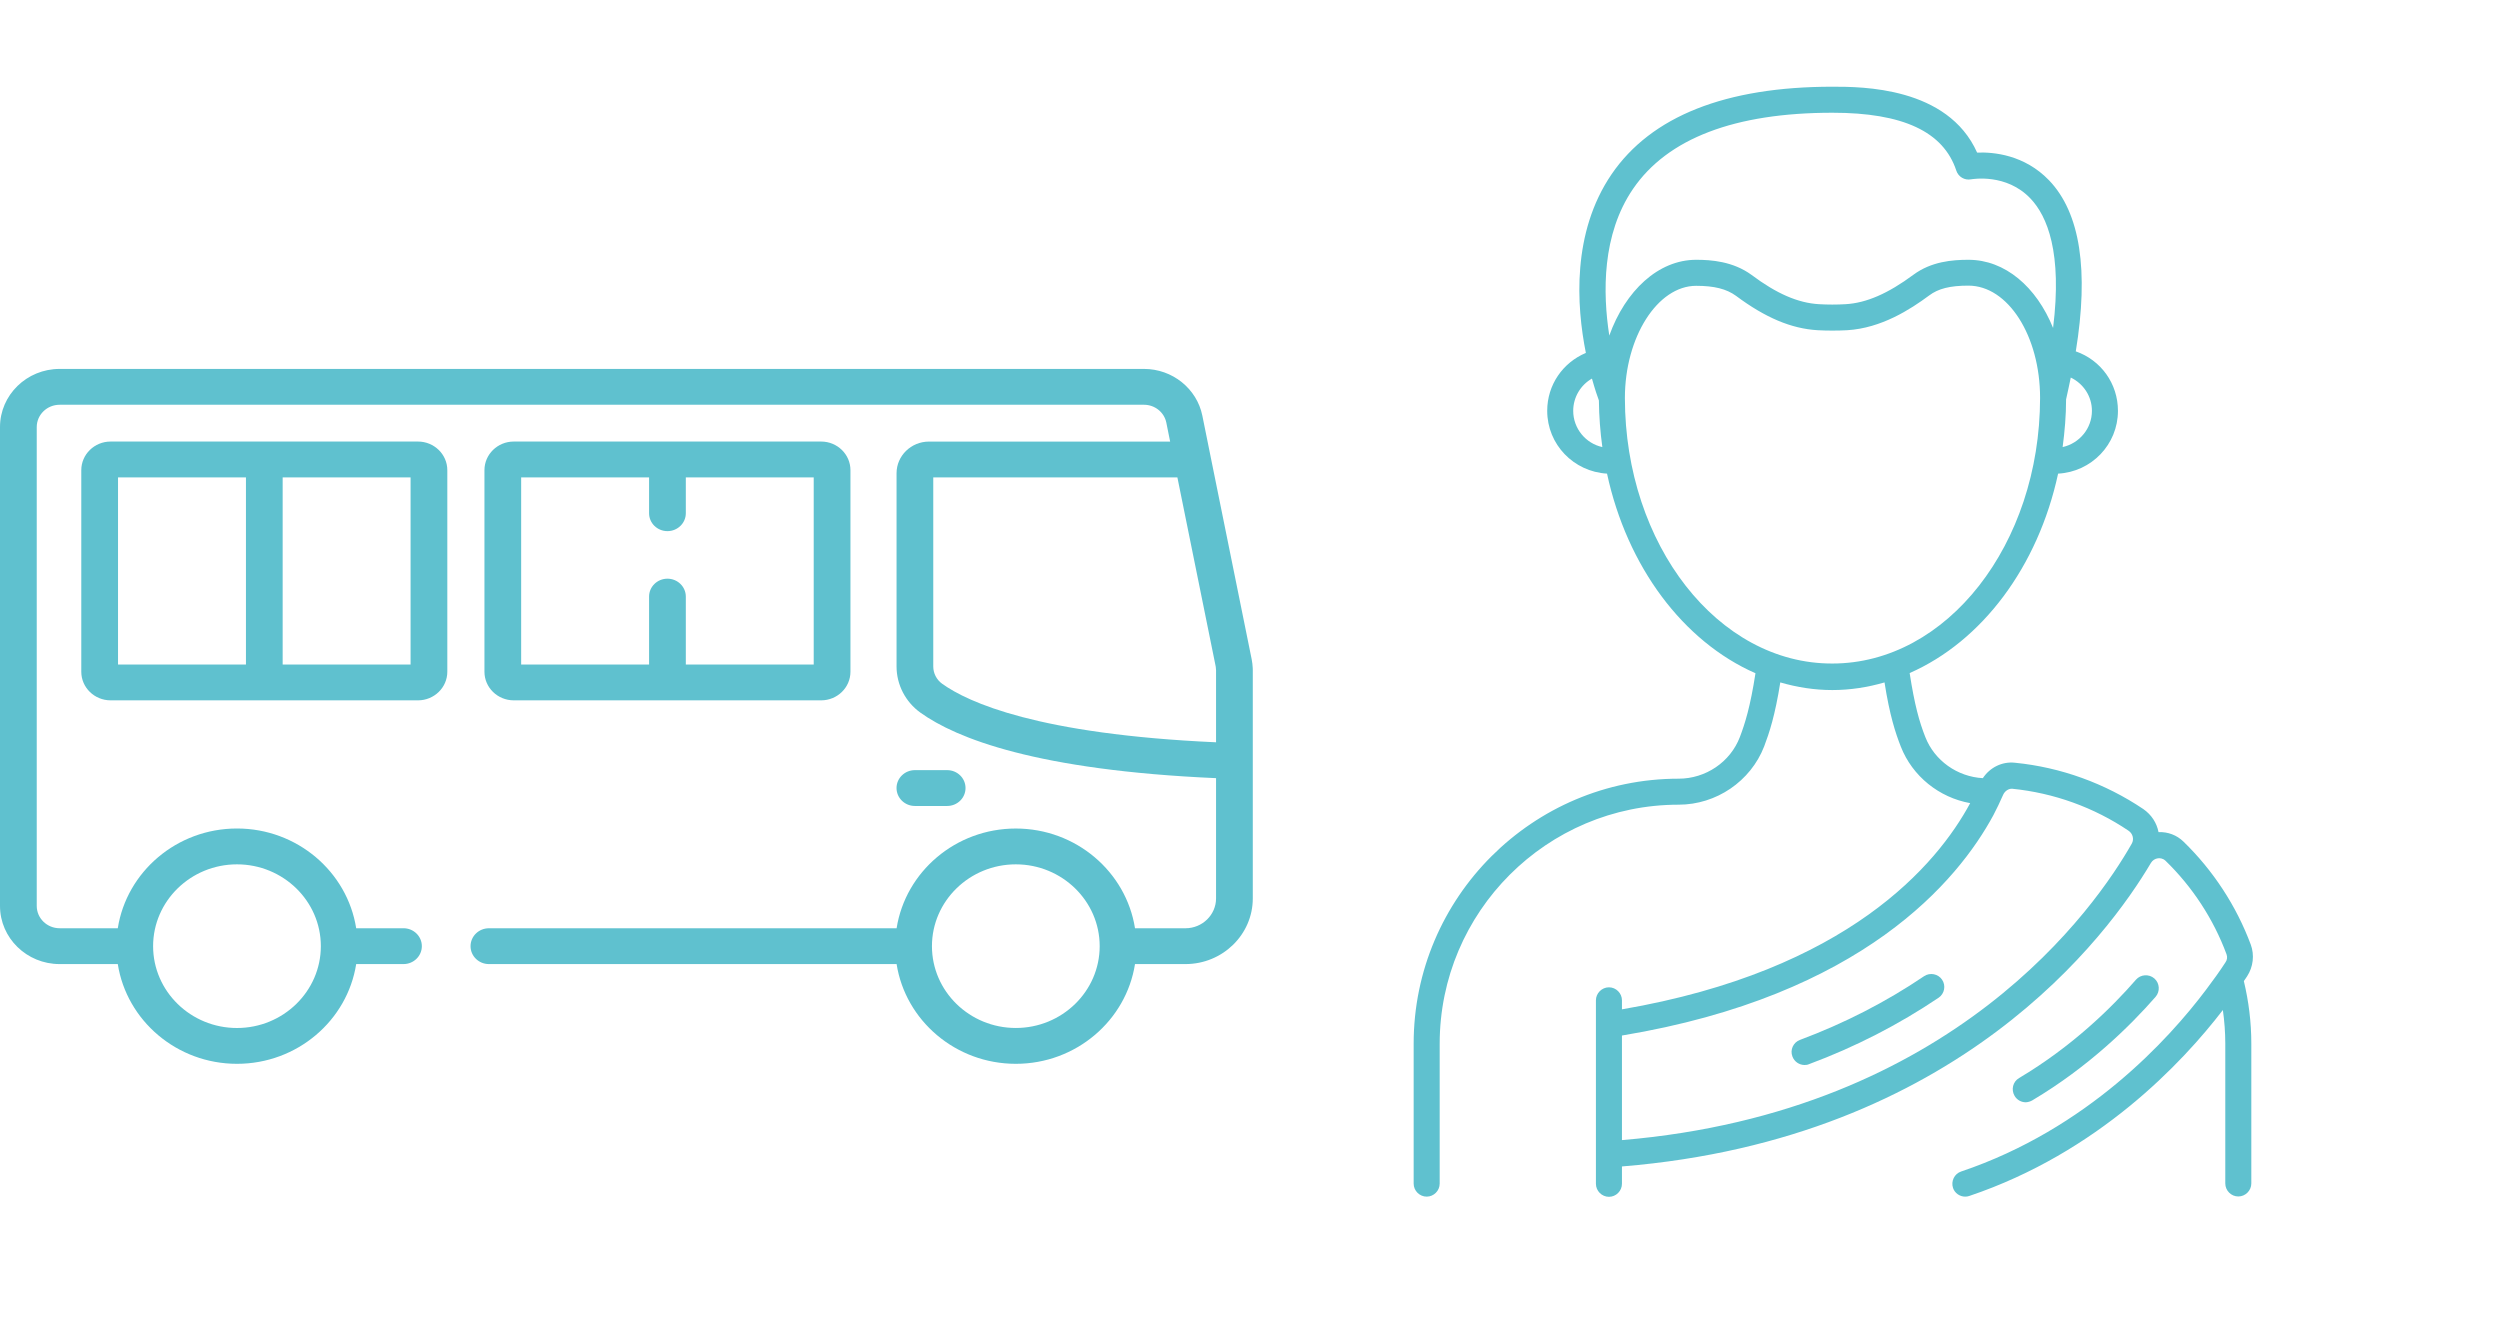 <svg width="95" height="51" viewBox="0 0 95 51" fill="none" xmlns="http://www.w3.org/2000/svg">
<path d="M73.114 37.096C71.664 38.078 70.076 38.889 68.402 39.515C68.145 39.607 68.013 39.897 68.112 40.147C68.184 40.345 68.376 40.47 68.573 40.47C68.633 40.47 68.685 40.464 68.745 40.437C70.498 39.785 72.152 38.935 73.668 37.913C73.892 37.762 73.951 37.452 73.799 37.228C73.648 37.004 73.338 36.945 73.114 37.096Z" fill="#5FC1CF"/>
<path d="M77.226 41.815C79.368 40.543 80.956 38.974 81.912 37.88C82.09 37.676 82.07 37.36 81.866 37.182C81.662 37.004 81.345 37.024 81.167 37.228C80.264 38.269 78.755 39.759 76.726 40.965C76.488 41.103 76.416 41.406 76.554 41.643C76.647 41.802 76.811 41.887 76.983 41.887C77.062 41.881 77.147 41.861 77.226 41.815Z" fill="#5FC1CF"/>
<path d="M85.392 37.096C85.622 36.74 85.675 36.292 85.53 35.897C84.983 34.427 84.1 33.076 82.973 31.982C82.716 31.732 82.38 31.607 82.024 31.62C81.958 31.277 81.76 30.961 81.444 30.743C79.994 29.768 78.307 29.155 76.567 28.984C76.08 28.931 75.618 29.162 75.348 29.57C74.379 29.517 73.51 28.904 73.16 28.002C72.936 27.435 72.752 26.782 72.567 25.576C75.315 24.37 77.444 21.537 78.208 17.998C79.474 17.932 80.482 16.891 80.482 15.612C80.482 14.571 79.829 13.681 78.88 13.352C79.381 10.281 79.052 8.093 77.866 6.854C76.93 5.879 75.75 5.773 75.131 5.799C74.01 3.295 70.742 3.295 69.635 3.295C65.575 3.295 62.748 4.415 61.239 6.623C59.73 8.837 59.901 11.605 60.263 13.411C59.387 13.78 58.794 14.624 58.794 15.612C58.794 16.891 59.802 17.925 61.067 17.998C61.832 21.537 63.96 24.377 66.708 25.583C66.511 26.862 66.306 27.507 66.115 28.008C65.753 28.957 64.817 29.59 63.789 29.59C58.24 29.59 53.719 34.104 53.719 39.66V44.978C53.719 45.248 53.943 45.472 54.214 45.472C54.484 45.472 54.708 45.248 54.708 44.978V39.66C54.708 34.651 58.781 30.578 63.789 30.578C65.219 30.578 66.524 29.689 67.038 28.364C67.236 27.843 67.453 27.184 67.651 25.932C68.29 26.117 68.949 26.222 69.628 26.222C70.313 26.222 70.972 26.117 71.612 25.932C71.809 27.191 72.027 27.85 72.231 28.371C72.672 29.498 73.687 30.308 74.867 30.519C73.615 32.846 70.228 36.879 61.634 38.355V38.012C61.634 37.742 61.41 37.518 61.14 37.518C60.87 37.518 60.645 37.742 60.645 38.012V44.984C60.645 45.255 60.87 45.479 61.14 45.479C61.41 45.479 61.634 45.255 61.634 44.984V44.325C74.412 43.284 80.106 35.547 81.734 32.793C81.793 32.694 81.892 32.628 82.004 32.615C82.064 32.608 82.182 32.608 82.288 32.707C83.309 33.696 84.113 34.928 84.607 36.259C84.647 36.365 84.634 36.477 84.568 36.569C84.35 36.905 84.1 37.254 83.83 37.61C82.413 39.495 79.315 42.902 74.524 44.517C74.267 44.602 74.129 44.886 74.215 45.143C74.281 45.34 74.472 45.472 74.676 45.472C74.729 45.472 74.781 45.466 74.834 45.446C79.724 43.798 82.927 40.391 84.469 38.381C84.528 38.803 84.561 39.225 84.561 39.653V44.971C84.561 45.242 84.785 45.466 85.055 45.466C85.326 45.466 85.55 45.242 85.55 44.971V39.653C85.55 38.849 85.451 38.052 85.266 37.281C85.306 37.221 85.352 37.162 85.392 37.096ZM79.493 15.612C79.493 16.284 79.019 16.845 78.38 16.989C78.459 16.396 78.511 15.797 78.511 15.177C78.577 14.894 78.63 14.624 78.689 14.347C79.17 14.578 79.493 15.059 79.493 15.612ZM62.056 7.177C63.367 5.259 65.918 4.284 69.635 4.284C72.31 4.284 73.852 5.002 74.34 6.485C74.419 6.722 74.656 6.86 74.9 6.814C74.953 6.808 76.244 6.577 77.16 7.546C77.793 8.211 78.373 9.595 78.017 12.462C77.385 10.9 76.192 9.872 74.801 9.872C74.182 9.872 73.391 9.938 72.712 10.439C71.743 11.157 70.92 11.513 70.135 11.559C69.799 11.579 69.457 11.579 69.12 11.559C68.323 11.513 67.506 11.157 66.557 10.445C65.852 9.931 65.021 9.872 64.455 9.872C63.018 9.872 61.766 11.045 61.153 12.752C60.903 11.131 60.87 8.91 62.056 7.177ZM59.782 15.612C59.782 15.092 60.066 14.63 60.494 14.386C60.606 14.788 60.705 15.078 60.758 15.217C60.764 15.823 60.81 16.41 60.889 16.989C60.257 16.851 59.782 16.284 59.782 15.612ZM61.746 15.131V15.124C61.746 12.811 62.985 10.861 64.455 10.861C65.14 10.861 65.608 10.979 65.97 11.243C67.084 12.073 68.066 12.488 69.068 12.548C69.443 12.568 69.826 12.568 70.195 12.548C71.493 12.469 72.594 11.757 73.305 11.23C73.654 10.966 74.103 10.854 74.801 10.854C76.304 10.854 77.523 12.765 77.523 15.118V15.124C77.516 20.693 73.977 25.214 69.628 25.214C65.285 25.227 61.753 20.7 61.746 15.131ZM61.634 43.324V39.35C70.781 37.834 74.406 33.465 75.75 30.974C75.888 30.71 75.994 30.486 76.08 30.288C76.08 30.282 76.086 30.282 76.086 30.275C76.093 30.256 76.113 30.223 76.119 30.203C76.185 30.058 76.323 29.966 76.462 29.972C78.037 30.13 79.566 30.677 80.884 31.567C81.049 31.679 81.101 31.89 81.009 32.055C79.651 34.453 74.261 42.263 61.634 43.324Z" fill="#5FC1CF"/>
<g clip-path="url(#clip0_207_2096)">
<path d="M35.992 29.265H34.766C34.381 29.265 34.068 29.57 34.068 29.946C34.069 30.322 34.381 30.627 34.766 30.627H35.992C36.378 30.627 36.69 30.322 36.69 29.946C36.69 29.57 36.378 29.265 35.992 29.265Z" fill="#5FC1CF"/>
<path d="M47.604 25.39C47.599 25.276 47.586 25.161 47.563 25.049L45.999 17.329C45.999 17.328 45.999 17.328 45.999 17.328L45.689 15.795C45.48 14.766 44.549 14.019 43.473 14.019H2.265C1.016 14.019 0 15.01 0 16.229V34.425C0 35.644 1.016 36.635 2.265 36.635H4.476C4.813 38.779 6.716 40.425 9.005 40.425C11.295 40.425 13.198 38.779 13.535 36.635H15.332C15.717 36.635 16.03 36.331 16.03 35.954C16.03 35.578 15.718 35.273 15.332 35.273H13.535C13.198 33.13 11.295 31.483 9.005 31.483C6.716 31.483 4.813 33.13 4.476 35.273H2.265C1.786 35.273 1.396 34.893 1.396 34.425V16.229C1.396 15.761 1.786 15.381 2.265 15.381H43.473C43.884 15.381 44.24 15.666 44.32 16.059L44.465 16.78H35.302C34.622 16.78 34.069 17.32 34.069 17.983V25.327C34.069 26.018 34.408 26.673 34.975 27.08C36.342 28.06 39.398 29.27 46.21 29.57V34.139C46.21 34.765 45.688 35.274 45.047 35.274H43.13C42.793 33.13 40.89 31.484 38.601 31.484C36.311 31.484 34.408 33.13 34.071 35.274H18.579C18.194 35.274 17.881 35.578 17.881 35.955C17.881 36.331 18.194 36.635 18.579 36.635H34.071C34.408 38.779 36.311 40.425 38.601 40.425C40.891 40.425 42.793 38.779 43.13 36.635H45.047C46.458 36.635 47.606 35.516 47.606 34.139V25.476V25.476C47.606 25.447 47.605 25.419 47.604 25.39ZM9.005 32.845C10.762 32.845 12.192 34.24 12.192 35.954C12.192 37.669 10.762 39.064 9.005 39.064C7.248 39.064 5.818 37.669 5.818 35.954C5.818 34.24 7.248 32.845 9.005 32.845ZM38.601 39.063C36.843 39.063 35.414 37.669 35.414 35.954C35.414 34.24 36.843 32.845 38.601 32.845C40.358 32.845 41.788 34.24 41.788 35.954C41.788 37.669 40.358 39.063 38.601 39.063ZM35.464 25.327V18.142H44.741L46.194 25.313C46.196 25.326 46.198 25.339 46.2 25.352C46.205 25.39 46.209 25.428 46.21 25.466C46.21 25.47 46.21 25.473 46.21 25.476V28.207C39.45 27.903 36.793 26.693 35.802 25.983C35.591 25.831 35.464 25.586 35.464 25.327Z" fill="#5FC1CF"/>
<path d="M15.884 16.779H4.202C3.589 16.779 3.089 17.267 3.089 17.866V25.527C3.089 26.126 3.589 26.613 4.202 26.613H15.884C16.498 26.613 16.998 26.126 16.998 25.527V17.866C16.998 17.267 16.498 16.779 15.884 16.779ZM9.346 25.251H4.485V18.141H9.346V25.251ZM15.602 25.251H10.741V18.141H15.602V25.251Z" fill="#5FC1CF"/>
<path d="M31.204 16.779H19.522C18.908 16.779 18.409 17.267 18.409 17.866V25.527C18.409 26.126 18.908 26.613 19.522 26.613H31.204C31.818 26.613 32.317 26.126 32.317 25.527V17.866C32.317 17.267 31.818 16.779 31.204 16.779ZM30.921 25.251H26.061V22.671C26.061 22.295 25.748 21.99 25.363 21.99C24.977 21.99 24.665 22.295 24.665 22.671V25.251H19.804V18.141H24.665V19.503C24.665 19.879 24.977 20.183 25.363 20.183C25.748 20.183 26.061 19.879 26.061 19.503V18.141H30.921V25.251Z" fill="#5FC1CF"/>
</g>
<defs>
<clipPath id="clip0_207_2096">
<rect width="47.606" height="46.445" fill="white" transform="translate(0 4)"/>
</clipPath>
</defs>
</svg>
